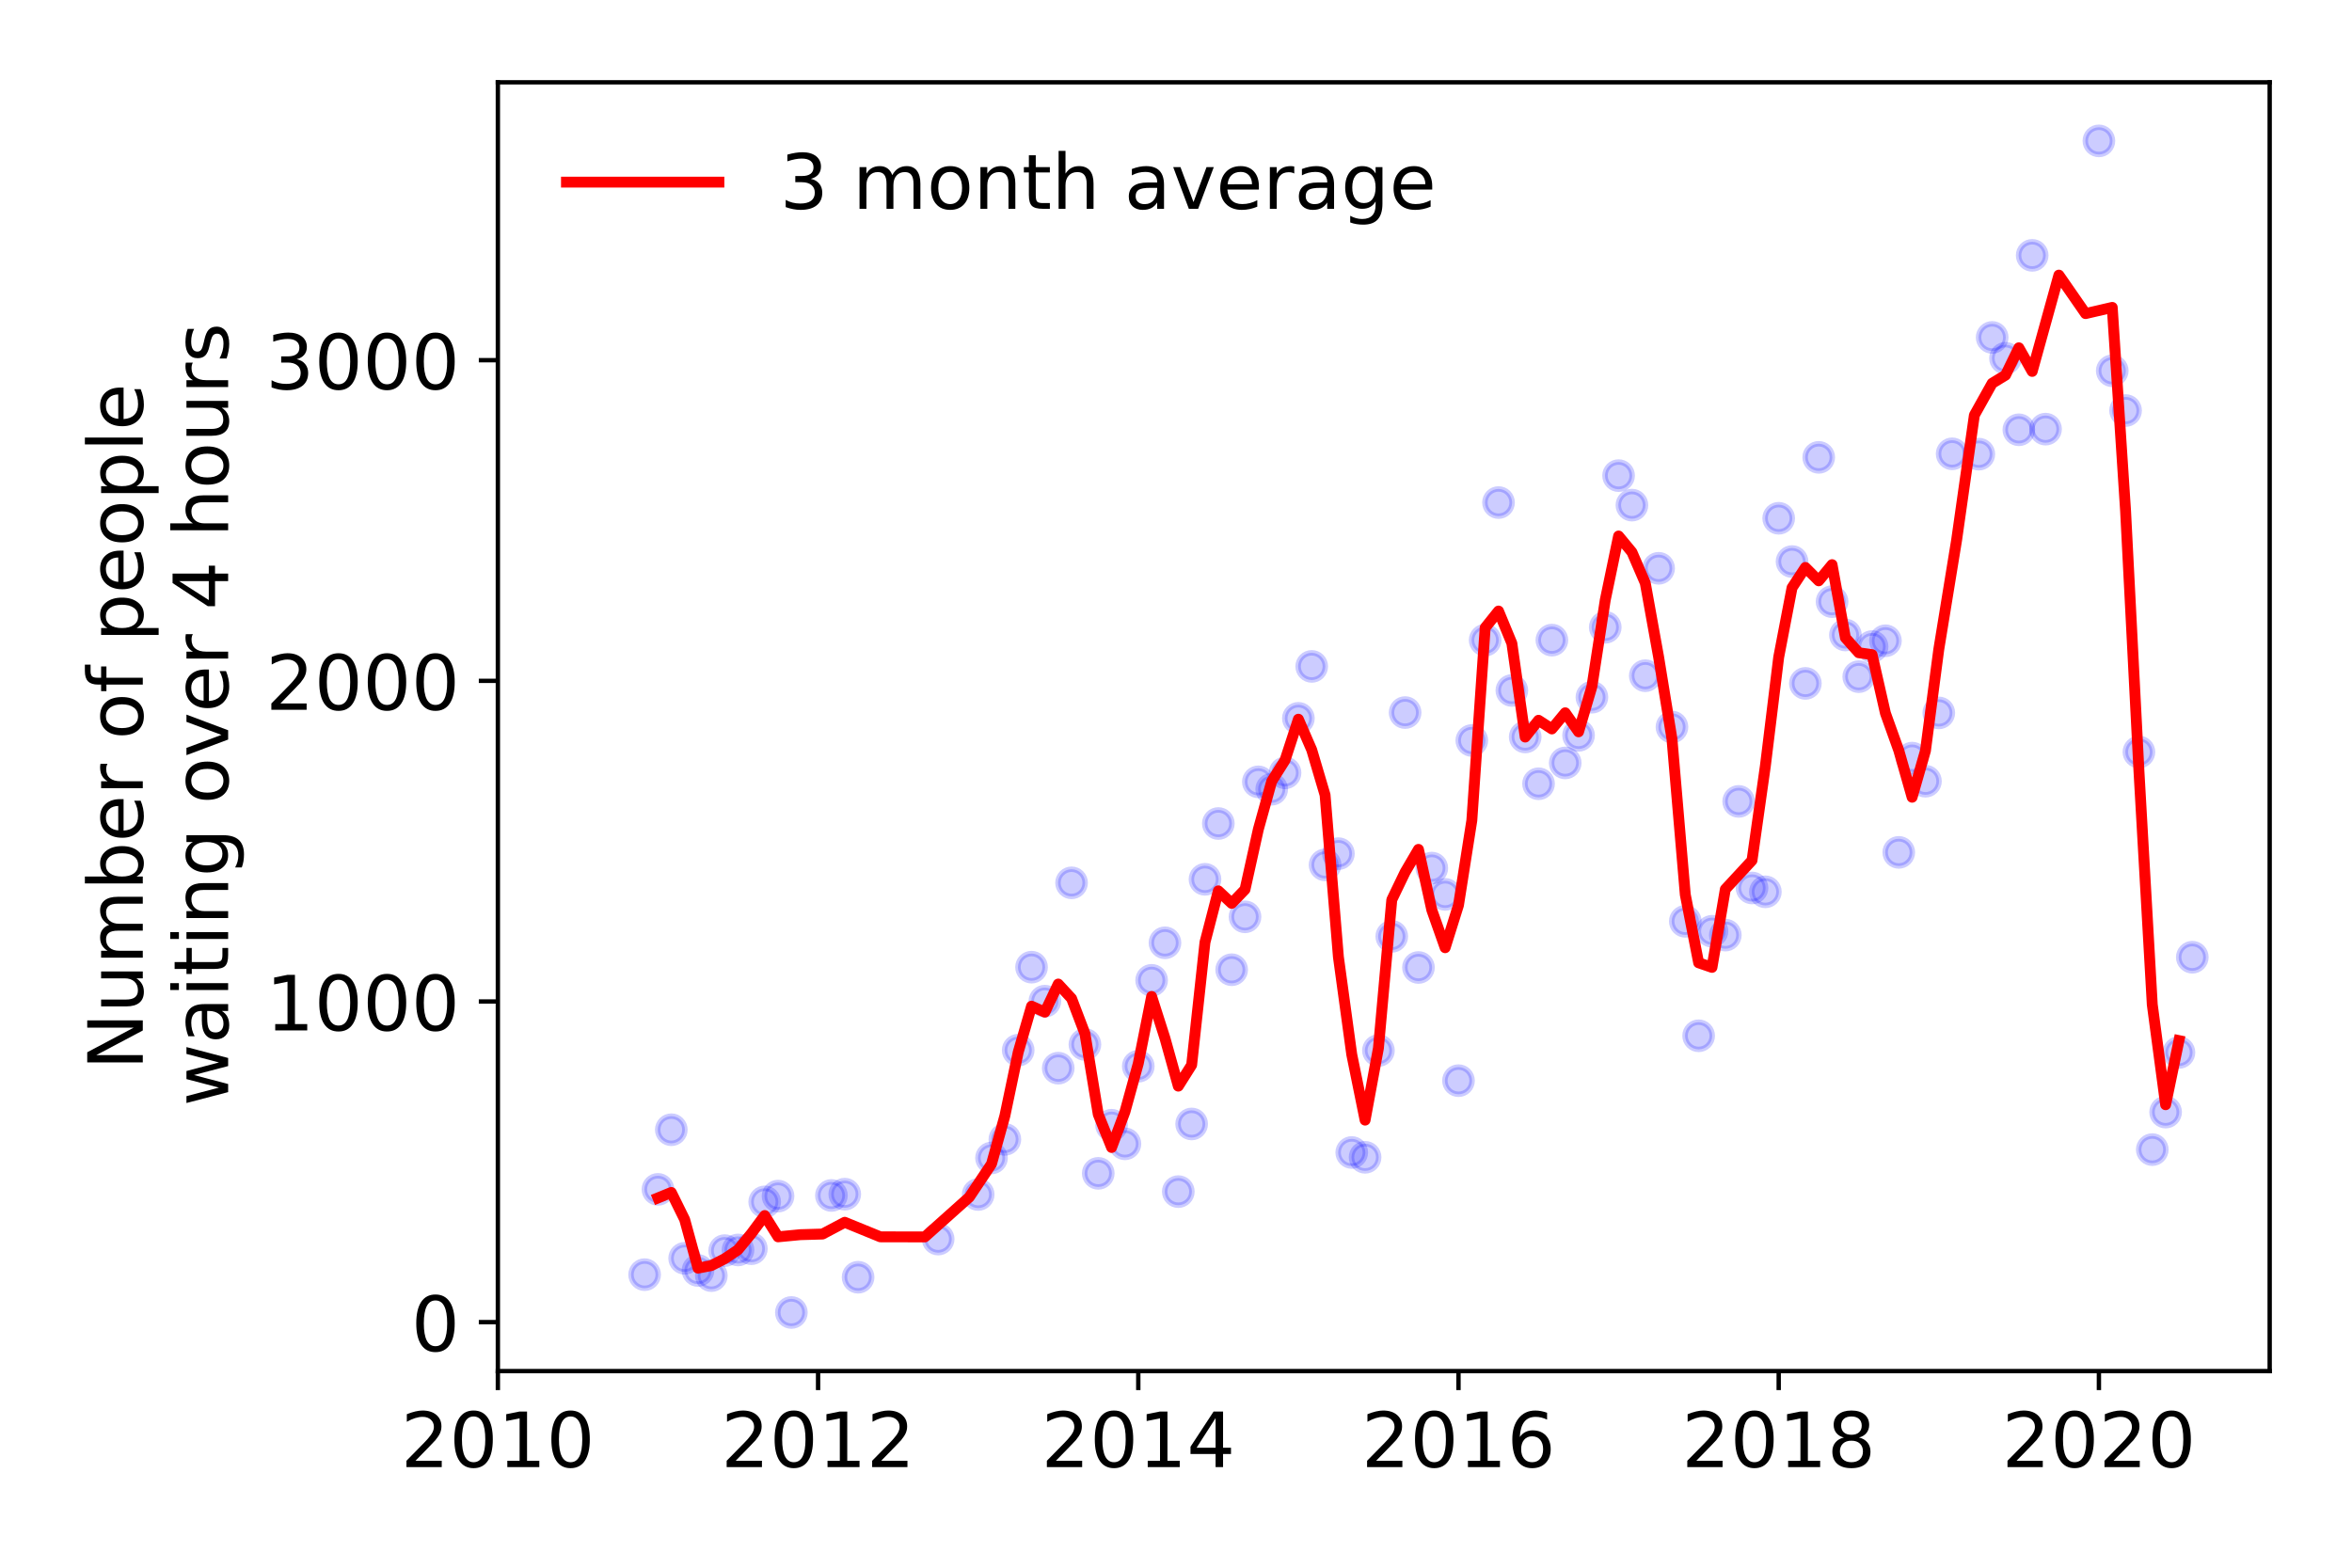 <?xml version="1.0" encoding="utf-8" standalone="no"?>
<!DOCTYPE svg PUBLIC "-//W3C//DTD SVG 1.1//EN"
  "http://www.w3.org/Graphics/SVG/1.1/DTD/svg11.dtd">
<!-- Created with matplotlib (https://matplotlib.org/) -->
<svg height="288pt" version="1.1" viewBox="0 0 432 288" width="432pt" xmlns="http://www.w3.org/2000/svg" xmlns:xlink="http://www.w3.org/1999/xlink">
 <defs>
  <style type="text/css">
*{stroke-linecap:butt;stroke-linejoin:round;}
  </style>
 </defs>
 <g id="figure_1">
  <g id="patch_1">
   <path d="M 0 288 
L 432 288 
L 432 0 
L 0 0 
z
" style="fill:#ffffff;"/>
  </g>
  <g id="axes_1">
   <g id="patch_2">
    <path d="M 91.445 251.88 
L 416.88 251.88 
L 416.88 15.12 
L 91.445 15.12 
z
" style="fill:#ffffff;"/>
   </g>
   <g id="matplotlib.axis_1">
    <g id="xtick_1">
     <g id="line2d_1">
      <defs>
       <path d="M 0 0 
L 0 3.5 
" id="m618a187291" style="stroke:#000000;stroke-width:0.8;"/>
      </defs>
      <g>
       <use style="stroke:#000000;stroke-width:0.8;" x="91.445" xlink:href="#m618a187291" y="251.88"/>
      </g>
     </g>
     <g id="text_1">
      <!-- 2010 -->
      <defs>
       <path d="M 19.188 8.297 
L 53.609 8.297 
L 53.609 0 
L 7.328 0 
L 7.328 8.297 
Q 12.938 14.109 22.625 23.891 
Q 32.328 33.688 34.812 36.531 
Q 39.547 41.844 41.422 45.531 
Q 43.312 49.219 43.312 52.781 
Q 43.312 58.594 39.234 62.25 
Q 35.156 65.922 28.609 65.922 
Q 23.969 65.922 18.812 64.312 
Q 13.672 62.703 7.812 59.422 
L 7.812 69.391 
Q 13.766 71.781 18.938 73 
Q 24.125 74.219 28.422 74.219 
Q 39.75 74.219 46.484 68.547 
Q 53.219 62.891 53.219 53.422 
Q 53.219 48.922 51.531 44.891 
Q 49.859 40.875 45.406 35.406 
Q 44.188 33.984 37.641 27.219 
Q 31.109 20.453 19.188 8.297 
z
" id="DejaVuSans-50"/>
       <path d="M 31.781 66.406 
Q 24.172 66.406 20.328 58.906 
Q 16.5 51.422 16.5 36.375 
Q 16.5 21.391 20.328 13.891 
Q 24.172 6.391 31.781 6.391 
Q 39.453 6.391 43.281 13.891 
Q 47.125 21.391 47.125 36.375 
Q 47.125 51.422 43.281 58.906 
Q 39.453 66.406 31.781 66.406 
z
M 31.781 74.219 
Q 44.047 74.219 50.516 64.516 
Q 56.984 54.828 56.984 36.375 
Q 56.984 17.969 50.516 8.266 
Q 44.047 -1.422 31.781 -1.422 
Q 19.531 -1.422 13.062 8.266 
Q 6.594 17.969 6.594 36.375 
Q 6.594 54.828 13.062 64.516 
Q 19.531 74.219 31.781 74.219 
z
" id="DejaVuSans-48"/>
       <path d="M 12.406 8.297 
L 28.516 8.297 
L 28.516 63.922 
L 10.984 60.406 
L 10.984 69.391 
L 28.422 72.906 
L 38.281 72.906 
L 38.281 8.297 
L 54.391 8.297 
L 54.391 0 
L 12.406 0 
z
" id="DejaVuSans-49"/>
      </defs>
      <g transform="translate(73.63 269.518)scale(0.14 -0.14)">
       <use xlink:href="#DejaVuSans-50"/>
       <use x="63.623" xlink:href="#DejaVuSans-48"/>
       <use x="127.246" xlink:href="#DejaVuSans-49"/>
       <use x="190.869" xlink:href="#DejaVuSans-48"/>
      </g>
     </g>
    </g>
    <g id="xtick_2">
     <g id="line2d_2">
      <g>
       <use style="stroke:#000000;stroke-width:0.8;" x="150.259" xlink:href="#m618a187291" y="251.88"/>
      </g>
     </g>
     <g id="text_2">
      <!-- 2012 -->
      <g transform="translate(132.444 269.518)scale(0.14 -0.14)">
       <use xlink:href="#DejaVuSans-50"/>
       <use x="63.623" xlink:href="#DejaVuSans-48"/>
       <use x="127.246" xlink:href="#DejaVuSans-49"/>
       <use x="190.869" xlink:href="#DejaVuSans-50"/>
      </g>
     </g>
    </g>
    <g id="xtick_3">
     <g id="line2d_3">
      <g>
       <use style="stroke:#000000;stroke-width:0.8;" x="209.072" xlink:href="#m618a187291" y="251.88"/>
      </g>
     </g>
     <g id="text_3">
      <!-- 2014 -->
      <defs>
       <path d="M 37.797 64.312 
L 12.891 25.391 
L 37.797 25.391 
z
M 35.203 72.906 
L 47.609 72.906 
L 47.609 25.391 
L 58.016 25.391 
L 58.016 17.188 
L 47.609 17.188 
L 47.609 0 
L 37.797 0 
L 37.797 17.188 
L 4.891 17.188 
L 4.891 26.703 
z
" id="DejaVuSans-52"/>
      </defs>
      <g transform="translate(191.257 269.518)scale(0.14 -0.14)">
       <use xlink:href="#DejaVuSans-50"/>
       <use x="63.623" xlink:href="#DejaVuSans-48"/>
       <use x="127.246" xlink:href="#DejaVuSans-49"/>
       <use x="190.869" xlink:href="#DejaVuSans-52"/>
      </g>
     </g>
    </g>
    <g id="xtick_4">
     <g id="line2d_4">
      <g>
       <use style="stroke:#000000;stroke-width:0.8;" x="267.886" xlink:href="#m618a187291" y="251.88"/>
      </g>
     </g>
     <g id="text_4">
      <!-- 2016 -->
      <defs>
       <path d="M 33.016 40.375 
Q 26.375 40.375 22.484 35.828 
Q 18.609 31.297 18.609 23.391 
Q 18.609 15.531 22.484 10.953 
Q 26.375 6.391 33.016 6.391 
Q 39.656 6.391 43.531 10.953 
Q 47.406 15.531 47.406 23.391 
Q 47.406 31.297 43.531 35.828 
Q 39.656 40.375 33.016 40.375 
z
M 52.594 71.297 
L 52.594 62.312 
Q 48.875 64.062 45.094 64.984 
Q 41.312 65.922 37.594 65.922 
Q 27.828 65.922 22.672 59.328 
Q 17.531 52.734 16.797 39.406 
Q 19.672 43.656 24.016 45.922 
Q 28.375 48.188 33.594 48.188 
Q 44.578 48.188 50.953 41.516 
Q 57.328 34.859 57.328 23.391 
Q 57.328 12.156 50.688 5.359 
Q 44.047 -1.422 33.016 -1.422 
Q 20.359 -1.422 13.672 8.266 
Q 6.984 17.969 6.984 36.375 
Q 6.984 53.656 15.188 63.938 
Q 23.391 74.219 37.203 74.219 
Q 40.922 74.219 44.703 73.484 
Q 48.484 72.75 52.594 71.297 
z
" id="DejaVuSans-54"/>
      </defs>
      <g transform="translate(250.071 269.518)scale(0.14 -0.14)">
       <use xlink:href="#DejaVuSans-50"/>
       <use x="63.623" xlink:href="#DejaVuSans-48"/>
       <use x="127.246" xlink:href="#DejaVuSans-49"/>
       <use x="190.869" xlink:href="#DejaVuSans-54"/>
      </g>
     </g>
    </g>
    <g id="xtick_5">
     <g id="line2d_5">
      <g>
       <use style="stroke:#000000;stroke-width:0.8;" x="326.699" xlink:href="#m618a187291" y="251.88"/>
      </g>
     </g>
     <g id="text_5">
      <!-- 2018 -->
      <defs>
       <path d="M 31.781 34.625 
Q 24.75 34.625 20.719 30.859 
Q 16.703 27.094 16.703 20.516 
Q 16.703 13.922 20.719 10.156 
Q 24.75 6.391 31.781 6.391 
Q 38.812 6.391 42.859 10.172 
Q 46.922 13.969 46.922 20.516 
Q 46.922 27.094 42.891 30.859 
Q 38.875 34.625 31.781 34.625 
z
M 21.922 38.812 
Q 15.578 40.375 12.031 44.719 
Q 8.5 49.078 8.5 55.328 
Q 8.5 64.062 14.719 69.141 
Q 20.953 74.219 31.781 74.219 
Q 42.672 74.219 48.875 69.141 
Q 55.078 64.062 55.078 55.328 
Q 55.078 49.078 51.531 44.719 
Q 48 40.375 41.703 38.812 
Q 48.828 37.156 52.797 32.312 
Q 56.781 27.484 56.781 20.516 
Q 56.781 9.906 50.312 4.234 
Q 43.844 -1.422 31.781 -1.422 
Q 19.734 -1.422 13.25 4.234 
Q 6.781 9.906 6.781 20.516 
Q 6.781 27.484 10.781 32.312 
Q 14.797 37.156 21.922 38.812 
z
M 18.312 54.391 
Q 18.312 48.734 21.844 45.562 
Q 25.391 42.391 31.781 42.391 
Q 38.141 42.391 41.719 45.562 
Q 45.312 48.734 45.312 54.391 
Q 45.312 60.062 41.719 63.234 
Q 38.141 66.406 31.781 66.406 
Q 25.391 66.406 21.844 63.234 
Q 18.312 60.062 18.312 54.391 
z
" id="DejaVuSans-56"/>
      </defs>
      <g transform="translate(308.884 269.518)scale(0.14 -0.14)">
       <use xlink:href="#DejaVuSans-50"/>
       <use x="63.623" xlink:href="#DejaVuSans-48"/>
       <use x="127.246" xlink:href="#DejaVuSans-49"/>
       <use x="190.869" xlink:href="#DejaVuSans-56"/>
      </g>
     </g>
    </g>
    <g id="xtick_6">
     <g id="line2d_6">
      <g>
       <use style="stroke:#000000;stroke-width:0.8;" x="385.513" xlink:href="#m618a187291" y="251.88"/>
      </g>
     </g>
     <g id="text_6">
      <!-- 2020 -->
      <g transform="translate(367.698 269.518)scale(0.14 -0.14)">
       <use xlink:href="#DejaVuSans-50"/>
       <use x="63.623" xlink:href="#DejaVuSans-48"/>
       <use x="127.246" xlink:href="#DejaVuSans-50"/>
       <use x="190.869" xlink:href="#DejaVuSans-48"/>
      </g>
     </g>
    </g>
   </g>
   <g id="matplotlib.axis_2">
    <g id="ytick_1">
     <g id="line2d_7">
      <defs>
       <path d="M 0 0 
L -3.5 0 
" id="mc35886bff6" style="stroke:#000000;stroke-width:0.8;"/>
      </defs>
      <g>
       <use style="stroke:#000000;stroke-width:0.8;" x="91.445" xlink:href="#mc35886bff6" y="242.885"/>
      </g>
     </g>
     <g id="text_7">
      <!-- 0 -->
      <g transform="translate(75.537 248.204)scale(0.14 -0.14)">
       <use xlink:href="#DejaVuSans-48"/>
      </g>
     </g>
    </g>
    <g id="ytick_2">
     <g id="line2d_8">
      <g>
       <use style="stroke:#000000;stroke-width:0.8;" x="91.445" xlink:href="#mc35886bff6" y="183.981"/>
      </g>
     </g>
     <g id="text_8">
      <!-- 1000 -->
      <g transform="translate(48.815 189.3)scale(0.14 -0.14)">
       <use xlink:href="#DejaVuSans-49"/>
       <use x="63.623" xlink:href="#DejaVuSans-48"/>
       <use x="127.246" xlink:href="#DejaVuSans-48"/>
       <use x="190.869" xlink:href="#DejaVuSans-48"/>
      </g>
     </g>
    </g>
    <g id="ytick_3">
     <g id="line2d_9">
      <g>
       <use style="stroke:#000000;stroke-width:0.8;" x="91.445" xlink:href="#mc35886bff6" y="125.077"/>
      </g>
     </g>
     <g id="text_9">
      <!-- 2000 -->
      <g transform="translate(48.815 130.396)scale(0.14 -0.14)">
       <use xlink:href="#DejaVuSans-50"/>
       <use x="63.623" xlink:href="#DejaVuSans-48"/>
       <use x="127.246" xlink:href="#DejaVuSans-48"/>
       <use x="190.869" xlink:href="#DejaVuSans-48"/>
      </g>
     </g>
    </g>
    <g id="ytick_4">
     <g id="line2d_10">
      <g>
       <use style="stroke:#000000;stroke-width:0.8;" x="91.445" xlink:href="#mc35886bff6" y="66.172"/>
      </g>
     </g>
     <g id="text_10">
      <!-- 3000 -->
      <defs>
       <path d="M 40.578 39.312 
Q 47.656 37.797 51.625 33 
Q 55.609 28.219 55.609 21.188 
Q 55.609 10.406 48.188 4.484 
Q 40.766 -1.422 27.094 -1.422 
Q 22.516 -1.422 17.656 -0.516 
Q 12.797 0.391 7.625 2.203 
L 7.625 11.719 
Q 11.719 9.328 16.594 8.109 
Q 21.484 6.891 26.812 6.891 
Q 36.078 6.891 40.938 10.547 
Q 45.797 14.203 45.797 21.188 
Q 45.797 27.641 41.281 31.266 
Q 36.766 34.906 28.719 34.906 
L 20.219 34.906 
L 20.219 43.016 
L 29.109 43.016 
Q 36.375 43.016 40.234 45.922 
Q 44.094 48.828 44.094 54.297 
Q 44.094 59.906 40.109 62.906 
Q 36.141 65.922 28.719 65.922 
Q 24.656 65.922 20.016 65.031 
Q 15.375 64.156 9.812 62.312 
L 9.812 71.094 
Q 15.438 72.656 20.344 73.438 
Q 25.25 74.219 29.594 74.219 
Q 40.828 74.219 47.359 69.109 
Q 53.906 64.016 53.906 55.328 
Q 53.906 49.266 50.438 45.094 
Q 46.969 40.922 40.578 39.312 
z
" id="DejaVuSans-51"/>
      </defs>
      <g transform="translate(48.815 71.491)scale(0.14 -0.14)">
       <use xlink:href="#DejaVuSans-51"/>
       <use x="63.623" xlink:href="#DejaVuSans-48"/>
       <use x="127.246" xlink:href="#DejaVuSans-48"/>
       <use x="190.869" xlink:href="#DejaVuSans-48"/>
      </g>
     </g>
    </g>
    <g id="text_11">
     <!-- Number of people -->
     <defs>
      <path d="M 9.812 72.906 
L 23.094 72.906 
L 55.422 11.922 
L 55.422 72.906 
L 64.984 72.906 
L 64.984 0 
L 51.703 0 
L 19.391 60.984 
L 19.391 0 
L 9.812 0 
z
" id="DejaVuSans-78"/>
      <path d="M 8.5 21.578 
L 8.5 54.688 
L 17.484 54.688 
L 17.484 21.922 
Q 17.484 14.156 20.5 10.266 
Q 23.531 6.391 29.594 6.391 
Q 36.859 6.391 41.078 11.031 
Q 45.312 15.672 45.312 23.688 
L 45.312 54.688 
L 54.297 54.688 
L 54.297 0 
L 45.312 0 
L 45.312 8.406 
Q 42.047 3.422 37.719 1 
Q 33.406 -1.422 27.688 -1.422 
Q 18.266 -1.422 13.375 4.438 
Q 8.5 10.297 8.5 21.578 
z
M 31.109 56 
z
" id="DejaVuSans-117"/>
      <path d="M 52 44.188 
Q 55.375 50.25 60.062 53.125 
Q 64.75 56 71.094 56 
Q 79.641 56 84.281 50.016 
Q 88.922 44.047 88.922 33.016 
L 88.922 0 
L 79.891 0 
L 79.891 32.719 
Q 79.891 40.578 77.094 44.375 
Q 74.312 48.188 68.609 48.188 
Q 61.625 48.188 57.562 43.547 
Q 53.516 38.922 53.516 30.906 
L 53.516 0 
L 44.484 0 
L 44.484 32.719 
Q 44.484 40.625 41.703 44.406 
Q 38.922 48.188 33.109 48.188 
Q 26.219 48.188 22.156 43.531 
Q 18.109 38.875 18.109 30.906 
L 18.109 0 
L 9.078 0 
L 9.078 54.688 
L 18.109 54.688 
L 18.109 46.188 
Q 21.188 51.219 25.484 53.609 
Q 29.781 56 35.688 56 
Q 41.656 56 45.828 52.969 
Q 50 49.953 52 44.188 
z
" id="DejaVuSans-109"/>
      <path d="M 48.688 27.297 
Q 48.688 37.203 44.609 42.844 
Q 40.531 48.484 33.406 48.484 
Q 26.266 48.484 22.188 42.844 
Q 18.109 37.203 18.109 27.297 
Q 18.109 17.391 22.188 11.75 
Q 26.266 6.109 33.406 6.109 
Q 40.531 6.109 44.609 11.75 
Q 48.688 17.391 48.688 27.297 
z
M 18.109 46.391 
Q 20.953 51.266 25.266 53.625 
Q 29.594 56 35.594 56 
Q 45.562 56 51.781 48.094 
Q 58.016 40.188 58.016 27.297 
Q 58.016 14.406 51.781 6.484 
Q 45.562 -1.422 35.594 -1.422 
Q 29.594 -1.422 25.266 0.953 
Q 20.953 3.328 18.109 8.203 
L 18.109 0 
L 9.078 0 
L 9.078 75.984 
L 18.109 75.984 
z
" id="DejaVuSans-98"/>
      <path d="M 56.203 29.594 
L 56.203 25.203 
L 14.891 25.203 
Q 15.484 15.922 20.484 11.062 
Q 25.484 6.203 34.422 6.203 
Q 39.594 6.203 44.453 7.469 
Q 49.312 8.734 54.109 11.281 
L 54.109 2.781 
Q 49.266 0.734 44.188 -0.344 
Q 39.109 -1.422 33.891 -1.422 
Q 20.797 -1.422 13.156 6.188 
Q 5.516 13.812 5.516 26.812 
Q 5.516 40.234 12.766 48.109 
Q 20.016 56 32.328 56 
Q 43.359 56 49.781 48.891 
Q 56.203 41.797 56.203 29.594 
z
M 47.219 32.234 
Q 47.125 39.594 43.094 43.984 
Q 39.062 48.391 32.422 48.391 
Q 24.906 48.391 20.391 44.141 
Q 15.875 39.891 15.188 32.172 
z
" id="DejaVuSans-101"/>
      <path d="M 41.109 46.297 
Q 39.594 47.172 37.812 47.578 
Q 36.031 48 33.891 48 
Q 26.266 48 22.188 43.047 
Q 18.109 38.094 18.109 28.812 
L 18.109 0 
L 9.078 0 
L 9.078 54.688 
L 18.109 54.688 
L 18.109 46.188 
Q 20.953 51.172 25.484 53.578 
Q 30.031 56 36.531 56 
Q 37.453 56 38.578 55.875 
Q 39.703 55.766 41.062 55.516 
z
" id="DejaVuSans-114"/>
      <path id="DejaVuSans-32"/>
      <path d="M 30.609 48.391 
Q 23.391 48.391 19.188 42.75 
Q 14.984 37.109 14.984 27.297 
Q 14.984 17.484 19.156 11.844 
Q 23.344 6.203 30.609 6.203 
Q 37.797 6.203 41.984 11.859 
Q 46.188 17.531 46.188 27.297 
Q 46.188 37.016 41.984 42.703 
Q 37.797 48.391 30.609 48.391 
z
M 30.609 56 
Q 42.328 56 49.016 48.375 
Q 55.719 40.766 55.719 27.297 
Q 55.719 13.875 49.016 6.219 
Q 42.328 -1.422 30.609 -1.422 
Q 18.844 -1.422 12.172 6.219 
Q 5.516 13.875 5.516 27.297 
Q 5.516 40.766 12.172 48.375 
Q 18.844 56 30.609 56 
z
" id="DejaVuSans-111"/>
      <path d="M 37.109 75.984 
L 37.109 68.5 
L 28.516 68.5 
Q 23.688 68.5 21.797 66.547 
Q 19.922 64.594 19.922 59.516 
L 19.922 54.688 
L 34.719 54.688 
L 34.719 47.703 
L 19.922 47.703 
L 19.922 0 
L 10.891 0 
L 10.891 47.703 
L 2.297 47.703 
L 2.297 54.688 
L 10.891 54.688 
L 10.891 58.5 
Q 10.891 67.625 15.141 71.797 
Q 19.391 75.984 28.609 75.984 
z
" id="DejaVuSans-102"/>
      <path d="M 18.109 8.203 
L 18.109 -20.797 
L 9.078 -20.797 
L 9.078 54.688 
L 18.109 54.688 
L 18.109 46.391 
Q 20.953 51.266 25.266 53.625 
Q 29.594 56 35.594 56 
Q 45.562 56 51.781 48.094 
Q 58.016 40.188 58.016 27.297 
Q 58.016 14.406 51.781 6.484 
Q 45.562 -1.422 35.594 -1.422 
Q 29.594 -1.422 25.266 0.953 
Q 20.953 3.328 18.109 8.203 
z
M 48.688 27.297 
Q 48.688 37.203 44.609 42.844 
Q 40.531 48.484 33.406 48.484 
Q 26.266 48.484 22.188 42.844 
Q 18.109 37.203 18.109 27.297 
Q 18.109 17.391 22.188 11.75 
Q 26.266 6.109 33.406 6.109 
Q 40.531 6.109 44.609 11.75 
Q 48.688 17.391 48.688 27.297 
z
" id="DejaVuSans-112"/>
      <path d="M 9.422 75.984 
L 18.406 75.984 
L 18.406 0 
L 9.422 0 
z
" id="DejaVuSans-108"/>
     </defs>
     <g transform="translate(26.227 196.547)rotate(-90)scale(0.14 -0.14)">
      <use xlink:href="#DejaVuSans-78"/>
      <use x="74.805" xlink:href="#DejaVuSans-117"/>
      <use x="138.184" xlink:href="#DejaVuSans-109"/>
      <use x="235.596" xlink:href="#DejaVuSans-98"/>
      <use x="299.072" xlink:href="#DejaVuSans-101"/>
      <use x="360.596" xlink:href="#DejaVuSans-114"/>
      <use x="401.709" xlink:href="#DejaVuSans-32"/>
      <use x="433.496" xlink:href="#DejaVuSans-111"/>
      <use x="494.678" xlink:href="#DejaVuSans-102"/>
      <use x="529.883" xlink:href="#DejaVuSans-32"/>
      <use x="561.67" xlink:href="#DejaVuSans-112"/>
      <use x="625.146" xlink:href="#DejaVuSans-101"/>
      <use x="686.67" xlink:href="#DejaVuSans-111"/>
      <use x="747.852" xlink:href="#DejaVuSans-112"/>
      <use x="811.328" xlink:href="#DejaVuSans-108"/>
      <use x="839.111" xlink:href="#DejaVuSans-101"/>
     </g>
     <!--  waiting over 4 hours -->
     <defs>
      <path d="M 4.203 54.688 
L 13.188 54.688 
L 24.422 12.016 
L 35.594 54.688 
L 46.188 54.688 
L 57.422 12.016 
L 68.609 54.688 
L 77.594 54.688 
L 63.281 0 
L 52.688 0 
L 40.922 44.828 
L 29.109 0 
L 18.5 0 
z
" id="DejaVuSans-119"/>
      <path d="M 34.281 27.484 
Q 23.391 27.484 19.188 25 
Q 14.984 22.516 14.984 16.5 
Q 14.984 11.719 18.141 8.906 
Q 21.297 6.109 26.703 6.109 
Q 34.188 6.109 38.703 11.406 
Q 43.219 16.703 43.219 25.484 
L 43.219 27.484 
z
M 52.203 31.203 
L 52.203 0 
L 43.219 0 
L 43.219 8.297 
Q 40.141 3.328 35.547 0.953 
Q 30.953 -1.422 24.312 -1.422 
Q 15.922 -1.422 10.953 3.297 
Q 6 8.016 6 15.922 
Q 6 25.141 12.172 29.828 
Q 18.359 34.516 30.609 34.516 
L 43.219 34.516 
L 43.219 35.406 
Q 43.219 41.609 39.141 45 
Q 35.062 48.391 27.688 48.391 
Q 23 48.391 18.547 47.266 
Q 14.109 46.141 10.016 43.891 
L 10.016 52.203 
Q 14.938 54.109 19.578 55.047 
Q 24.219 56 28.609 56 
Q 40.484 56 46.344 49.844 
Q 52.203 43.703 52.203 31.203 
z
" id="DejaVuSans-97"/>
      <path d="M 9.422 54.688 
L 18.406 54.688 
L 18.406 0 
L 9.422 0 
z
M 9.422 75.984 
L 18.406 75.984 
L 18.406 64.594 
L 9.422 64.594 
z
" id="DejaVuSans-105"/>
      <path d="M 18.312 70.219 
L 18.312 54.688 
L 36.812 54.688 
L 36.812 47.703 
L 18.312 47.703 
L 18.312 18.016 
Q 18.312 11.328 20.141 9.422 
Q 21.969 7.516 27.594 7.516 
L 36.812 7.516 
L 36.812 0 
L 27.594 0 
Q 17.188 0 13.234 3.875 
Q 9.281 7.766 9.281 18.016 
L 9.281 47.703 
L 2.688 47.703 
L 2.688 54.688 
L 9.281 54.688 
L 9.281 70.219 
z
" id="DejaVuSans-116"/>
      <path d="M 54.891 33.016 
L 54.891 0 
L 45.906 0 
L 45.906 32.719 
Q 45.906 40.484 42.875 44.328 
Q 39.844 48.188 33.797 48.188 
Q 26.516 48.188 22.312 43.547 
Q 18.109 38.922 18.109 30.906 
L 18.109 0 
L 9.078 0 
L 9.078 54.688 
L 18.109 54.688 
L 18.109 46.188 
Q 21.344 51.125 25.703 53.562 
Q 30.078 56 35.797 56 
Q 45.219 56 50.047 50.172 
Q 54.891 44.344 54.891 33.016 
z
" id="DejaVuSans-110"/>
      <path d="M 45.406 27.984 
Q 45.406 37.75 41.375 43.109 
Q 37.359 48.484 30.078 48.484 
Q 22.859 48.484 18.828 43.109 
Q 14.797 37.75 14.797 27.984 
Q 14.797 18.266 18.828 12.891 
Q 22.859 7.516 30.078 7.516 
Q 37.359 7.516 41.375 12.891 
Q 45.406 18.266 45.406 27.984 
z
M 54.391 6.781 
Q 54.391 -7.172 48.188 -13.984 
Q 42 -20.797 29.203 -20.797 
Q 24.469 -20.797 20.266 -20.094 
Q 16.062 -19.391 12.109 -17.922 
L 12.109 -9.188 
Q 16.062 -11.328 19.922 -12.344 
Q 23.781 -13.375 27.781 -13.375 
Q 36.625 -13.375 41.016 -8.766 
Q 45.406 -4.156 45.406 5.172 
L 45.406 9.625 
Q 42.625 4.781 38.281 2.391 
Q 33.938 0 27.875 0 
Q 17.828 0 11.672 7.656 
Q 5.516 15.328 5.516 27.984 
Q 5.516 40.672 11.672 48.328 
Q 17.828 56 27.875 56 
Q 33.938 56 38.281 53.609 
Q 42.625 51.219 45.406 46.391 
L 45.406 54.688 
L 54.391 54.688 
z
" id="DejaVuSans-103"/>
      <path d="M 2.984 54.688 
L 12.5 54.688 
L 29.594 8.797 
L 46.688 54.688 
L 56.203 54.688 
L 35.688 0 
L 23.484 0 
z
" id="DejaVuSans-118"/>
      <path d="M 54.891 33.016 
L 54.891 0 
L 45.906 0 
L 45.906 32.719 
Q 45.906 40.484 42.875 44.328 
Q 39.844 48.188 33.797 48.188 
Q 26.516 48.188 22.312 43.547 
Q 18.109 38.922 18.109 30.906 
L 18.109 0 
L 9.078 0 
L 9.078 75.984 
L 18.109 75.984 
L 18.109 46.188 
Q 21.344 51.125 25.703 53.562 
Q 30.078 56 35.797 56 
Q 45.219 56 50.047 50.172 
Q 54.891 44.344 54.891 33.016 
z
" id="DejaVuSans-104"/>
      <path d="M 44.281 53.078 
L 44.281 44.578 
Q 40.484 46.531 36.375 47.5 
Q 32.281 48.484 27.875 48.484 
Q 21.188 48.484 17.844 46.438 
Q 14.5 44.391 14.5 40.281 
Q 14.5 37.156 16.891 35.375 
Q 19.281 33.594 26.516 31.984 
L 29.594 31.297 
Q 39.156 29.25 43.188 25.516 
Q 47.219 21.781 47.219 15.094 
Q 47.219 7.469 41.188 3.016 
Q 35.156 -1.422 24.609 -1.422 
Q 20.219 -1.422 15.453 -0.562 
Q 10.688 0.297 5.422 2 
L 5.422 11.281 
Q 10.406 8.688 15.234 7.391 
Q 20.062 6.109 24.812 6.109 
Q 31.156 6.109 34.562 8.281 
Q 37.984 10.453 37.984 14.406 
Q 37.984 18.062 35.516 20.016 
Q 33.062 21.969 24.703 23.781 
L 21.578 24.516 
Q 13.234 26.266 9.516 29.906 
Q 5.812 33.547 5.812 39.891 
Q 5.812 47.609 11.281 51.797 
Q 16.75 56 26.812 56 
Q 31.781 56 36.172 55.266 
Q 40.578 54.547 44.281 53.078 
z
" id="DejaVuSans-115"/>
     </defs>
     <g transform="translate(41.903 207.672)rotate(-90)scale(0.14 -0.14)">
      <use xlink:href="#DejaVuSans-32"/>
      <use x="31.787" xlink:href="#DejaVuSans-119"/>
      <use x="113.574" xlink:href="#DejaVuSans-97"/>
      <use x="174.854" xlink:href="#DejaVuSans-105"/>
      <use x="202.637" xlink:href="#DejaVuSans-116"/>
      <use x="241.846" xlink:href="#DejaVuSans-105"/>
      <use x="269.629" xlink:href="#DejaVuSans-110"/>
      <use x="333.008" xlink:href="#DejaVuSans-103"/>
      <use x="396.484" xlink:href="#DejaVuSans-32"/>
      <use x="428.271" xlink:href="#DejaVuSans-111"/>
      <use x="489.453" xlink:href="#DejaVuSans-118"/>
      <use x="548.633" xlink:href="#DejaVuSans-101"/>
      <use x="610.156" xlink:href="#DejaVuSans-114"/>
      <use x="651.27" xlink:href="#DejaVuSans-32"/>
      <use x="683.057" xlink:href="#DejaVuSans-52"/>
      <use x="746.68" xlink:href="#DejaVuSans-32"/>
      <use x="778.467" xlink:href="#DejaVuSans-104"/>
      <use x="841.846" xlink:href="#DejaVuSans-111"/>
      <use x="903.027" xlink:href="#DejaVuSans-117"/>
      <use x="966.406" xlink:href="#DejaVuSans-114"/>
      <use x="1007.52" xlink:href="#DejaVuSans-115"/>
     </g>
    </g>
   </g>
   <g id="line2d_11">
    <defs>
     <path d="M 0 2.5 
C 0.663 2.5 1.299 2.237 1.768 1.768 
C 2.237 1.299 2.5 0.663 2.5 0 
C 2.5 -0.663 2.237 -1.299 1.768 -1.768 
C 1.299 -2.237 0.663 -2.5 0 -2.5 
C -0.663 -2.5 -1.299 -2.237 -1.768 -1.768 
C -2.237 -1.299 -2.5 -0.663 -2.5 0 
C -2.5 0.663 -2.237 1.299 -1.768 1.768 
C -1.299 2.237 -0.663 2.5 0 2.5 
z
" id="meff535ac04" style="stroke:#0000ff;stroke-opacity:0.2;"/>
    </defs>
    <g clip-path="url(#p3f42e32d34)">
     <use style="fill:#0000ff;fill-opacity:0.2;stroke:#0000ff;stroke-opacity:0.2;" x="402.667" xlink:href="#meff535ac04" y="175.852"/>
     <use style="fill:#0000ff;fill-opacity:0.2;stroke:#0000ff;stroke-opacity:0.2;" x="400.216" xlink:href="#meff535ac04" y="193.347"/>
     <use style="fill:#0000ff;fill-opacity:0.2;stroke:#0000ff;stroke-opacity:0.2;" x="397.766" xlink:href="#meff535ac04" y="204.303"/>
     <use style="fill:#0000ff;fill-opacity:0.2;stroke:#0000ff;stroke-opacity:0.2;" x="395.315" xlink:href="#meff535ac04" y="211.195"/>
     <use style="fill:#0000ff;fill-opacity:0.2;stroke:#0000ff;stroke-opacity:0.2;" x="392.864" xlink:href="#meff535ac04" y="138.153"/>
     <use style="fill:#0000ff;fill-opacity:0.2;stroke:#0000ff;stroke-opacity:0.2;" x="390.414" xlink:href="#meff535ac04" y="75.42"/>
     <use style="fill:#0000ff;fill-opacity:0.2;stroke:#0000ff;stroke-opacity:0.2;" x="387.963" xlink:href="#meff535ac04" y="68.116"/>
     <use style="fill:#0000ff;fill-opacity:0.2;stroke:#0000ff;stroke-opacity:0.2;" x="385.513" xlink:href="#meff535ac04" y="25.882"/>
     <use style="fill:#0000ff;fill-opacity:0.2;stroke:#0000ff;stroke-opacity:0.2;" x="375.711" xlink:href="#meff535ac04" y="78.837"/>
     <use style="fill:#0000ff;fill-opacity:0.2;stroke:#0000ff;stroke-opacity:0.2;" x="373.26" xlink:href="#meff535ac04" y="46.911"/>
     <use style="fill:#0000ff;fill-opacity:0.2;stroke:#0000ff;stroke-opacity:0.2;" x="370.809" xlink:href="#meff535ac04" y="78.955"/>
     <use style="fill:#0000ff;fill-opacity:0.2;stroke:#0000ff;stroke-opacity:0.2;" x="368.359" xlink:href="#meff535ac04" y="65.819"/>
     <use style="fill:#0000ff;fill-opacity:0.2;stroke:#0000ff;stroke-opacity:0.2;" x="365.908" xlink:href="#meff535ac04" y="61.99"/>
     <use style="fill:#0000ff;fill-opacity:0.2;stroke:#0000ff;stroke-opacity:0.2;" x="363.458" xlink:href="#meff535ac04" y="83.431"/>
     <use style="fill:#0000ff;fill-opacity:0.2;stroke:#0000ff;stroke-opacity:0.2;" x="358.557" xlink:href="#meff535ac04" y="83.372"/>
     <use style="fill:#0000ff;fill-opacity:0.2;stroke:#0000ff;stroke-opacity:0.2;" x="356.106" xlink:href="#meff535ac04" y="130.967"/>
     <use style="fill:#0000ff;fill-opacity:0.2;stroke:#0000ff;stroke-opacity:0.2;" x="353.655" xlink:href="#meff535ac04" y="143.514"/>
     <use style="fill:#0000ff;fill-opacity:0.2;stroke:#0000ff;stroke-opacity:0.2;" x="351.205" xlink:href="#meff535ac04" y="139.273"/>
     <use style="fill:#0000ff;fill-opacity:0.2;stroke:#0000ff;stroke-opacity:0.2;" x="348.754" xlink:href="#meff535ac04" y="156.59"/>
     <use style="fill:#0000ff;fill-opacity:0.2;stroke:#0000ff;stroke-opacity:0.2;" x="346.304" xlink:href="#meff535ac04" y="117.714"/>
     <use style="fill:#0000ff;fill-opacity:0.2;stroke:#0000ff;stroke-opacity:0.2;" x="343.853" xlink:href="#meff535ac04" y="118.774"/>
     <use style="fill:#0000ff;fill-opacity:0.2;stroke:#0000ff;stroke-opacity:0.2;" x="341.403" xlink:href="#meff535ac04" y="124.311"/>
     <use style="fill:#0000ff;fill-opacity:0.2;stroke:#0000ff;stroke-opacity:0.2;" x="338.952" xlink:href="#meff535ac04" y="116.653"/>
     <use style="fill:#0000ff;fill-opacity:0.2;stroke:#0000ff;stroke-opacity:0.2;" x="336.501" xlink:href="#meff535ac04" y="110.527"/>
     <use style="fill:#0000ff;fill-opacity:0.2;stroke:#0000ff;stroke-opacity:0.2;" x="334.051" xlink:href="#meff535ac04" y="84.02"/>
     <use style="fill:#0000ff;fill-opacity:0.2;stroke:#0000ff;stroke-opacity:0.2;" x="331.6" xlink:href="#meff535ac04" y="125.548"/>
     <use style="fill:#0000ff;fill-opacity:0.2;stroke:#0000ff;stroke-opacity:0.2;" x="329.15" xlink:href="#meff535ac04" y="103.164"/>
     <use style="fill:#0000ff;fill-opacity:0.2;stroke:#0000ff;stroke-opacity:0.2;" x="326.699" xlink:href="#meff535ac04" y="95.212"/>
     <use style="fill:#0000ff;fill-opacity:0.2;stroke:#0000ff;stroke-opacity:0.2;" x="324.249" xlink:href="#meff535ac04" y="163.836"/>
     <use style="fill:#0000ff;fill-opacity:0.2;stroke:#0000ff;stroke-opacity:0.2;" x="321.798" xlink:href="#meff535ac04" y="163.129"/>
     <use style="fill:#0000ff;fill-opacity:0.2;stroke:#0000ff;stroke-opacity:0.2;" x="319.348" xlink:href="#meff535ac04" y="147.225"/>
     <use style="fill:#0000ff;fill-opacity:0.2;stroke:#0000ff;stroke-opacity:0.2;" x="316.897" xlink:href="#meff535ac04" y="171.788"/>
     <use style="fill:#0000ff;fill-opacity:0.2;stroke:#0000ff;stroke-opacity:0.2;" x="314.446" xlink:href="#meff535ac04" y="171.081"/>
     <use style="fill:#0000ff;fill-opacity:0.2;stroke:#0000ff;stroke-opacity:0.2;" x="311.996" xlink:href="#meff535ac04" y="190.284"/>
     <use style="fill:#0000ff;fill-opacity:0.2;stroke:#0000ff;stroke-opacity:0.2;" x="309.545" xlink:href="#meff535ac04" y="169.255"/>
     <use style="fill:#0000ff;fill-opacity:0.2;stroke:#0000ff;stroke-opacity:0.2;" x="307.095" xlink:href="#meff535ac04" y="133.559"/>
     <use style="fill:#0000ff;fill-opacity:0.2;stroke:#0000ff;stroke-opacity:0.2;" x="304.644" xlink:href="#meff535ac04" y="104.401"/>
     <use style="fill:#0000ff;fill-opacity:0.2;stroke:#0000ff;stroke-opacity:0.2;" x="302.194" xlink:href="#meff535ac04" y="124.134"/>
     <use style="fill:#0000ff;fill-opacity:0.2;stroke:#0000ff;stroke-opacity:0.2;" x="299.743" xlink:href="#meff535ac04" y="92.797"/>
     <use style="fill:#0000ff;fill-opacity:0.2;stroke:#0000ff;stroke-opacity:0.2;" x="297.292" xlink:href="#meff535ac04" y="87.378"/>
     <use style="fill:#0000ff;fill-opacity:0.2;stroke:#0000ff;stroke-opacity:0.2;" x="294.842" xlink:href="#meff535ac04" y="115.24"/>
     <use style="fill:#0000ff;fill-opacity:0.2;stroke:#0000ff;stroke-opacity:0.2;" x="292.391" xlink:href="#meff535ac04" y="128.081"/>
     <use style="fill:#0000ff;fill-opacity:0.2;stroke:#0000ff;stroke-opacity:0.2;" x="289.941" xlink:href="#meff535ac04" y="135.09"/>
     <use style="fill:#0000ff;fill-opacity:0.2;stroke:#0000ff;stroke-opacity:0.2;" x="287.49" xlink:href="#meff535ac04" y="140.156"/>
     <use style="fill:#0000ff;fill-opacity:0.2;stroke:#0000ff;stroke-opacity:0.2;" x="285.04" xlink:href="#meff535ac04" y="117.596"/>
     <use style="fill:#0000ff;fill-opacity:0.2;stroke:#0000ff;stroke-opacity:0.2;" x="282.589" xlink:href="#meff535ac04" y="143.985"/>
     <use style="fill:#0000ff;fill-opacity:0.2;stroke:#0000ff;stroke-opacity:0.2;" x="280.138" xlink:href="#meff535ac04" y="135.385"/>
     <use style="fill:#0000ff;fill-opacity:0.2;stroke:#0000ff;stroke-opacity:0.2;" x="277.688" xlink:href="#meff535ac04" y="126.844"/>
     <use style="fill:#0000ff;fill-opacity:0.2;stroke:#0000ff;stroke-opacity:0.2;" x="275.237" xlink:href="#meff535ac04" y="92.326"/>
     <use style="fill:#0000ff;fill-opacity:0.2;stroke:#0000ff;stroke-opacity:0.2;" x="272.787" xlink:href="#meff535ac04" y="117.596"/>
     <use style="fill:#0000ff;fill-opacity:0.2;stroke:#0000ff;stroke-opacity:0.2;" x="270.336" xlink:href="#meff535ac04" y="136.033"/>
     <use style="fill:#0000ff;fill-opacity:0.2;stroke:#0000ff;stroke-opacity:0.2;" x="267.886" xlink:href="#meff535ac04" y="198.53"/>
     <use style="fill:#0000ff;fill-opacity:0.2;stroke:#0000ff;stroke-opacity:0.2;" x="265.435" xlink:href="#meff535ac04" y="164.307"/>
     <use style="fill:#0000ff;fill-opacity:0.2;stroke:#0000ff;stroke-opacity:0.2;" x="262.985" xlink:href="#meff535ac04" y="159.477"/>
     <use style="fill:#0000ff;fill-opacity:0.2;stroke:#0000ff;stroke-opacity:0.2;" x="260.534" xlink:href="#meff535ac04" y="177.737"/>
     <use style="fill:#0000ff;fill-opacity:0.2;stroke:#0000ff;stroke-opacity:0.2;" x="258.083" xlink:href="#meff535ac04" y="130.908"/>
     <use style="fill:#0000ff;fill-opacity:0.2;stroke:#0000ff;stroke-opacity:0.2;" x="255.633" xlink:href="#meff535ac04" y="172.023"/>
     <use style="fill:#0000ff;fill-opacity:0.2;stroke:#0000ff;stroke-opacity:0.2;" x="253.182" xlink:href="#meff535ac04" y="192.993"/>
     <use style="fill:#0000ff;fill-opacity:0.2;stroke:#0000ff;stroke-opacity:0.2;" x="250.732" xlink:href="#meff535ac04" y="212.608"/>
     <use style="fill:#0000ff;fill-opacity:0.2;stroke:#0000ff;stroke-opacity:0.2;" x="248.281" xlink:href="#meff535ac04" y="211.725"/>
     <use style="fill:#0000ff;fill-opacity:0.2;stroke:#0000ff;stroke-opacity:0.2;" x="245.831" xlink:href="#meff535ac04" y="156.826"/>
     <use style="fill:#0000ff;fill-opacity:0.2;stroke:#0000ff;stroke-opacity:0.2;" x="243.38" xlink:href="#meff535ac04" y="158.888"/>
     <use style="fill:#0000ff;fill-opacity:0.2;stroke:#0000ff;stroke-opacity:0.2;" x="240.929" xlink:href="#meff535ac04" y="122.426"/>
     <use style="fill:#0000ff;fill-opacity:0.2;stroke:#0000ff;stroke-opacity:0.2;" x="238.479" xlink:href="#meff535ac04" y="131.968"/>
     <use style="fill:#0000ff;fill-opacity:0.2;stroke:#0000ff;stroke-opacity:0.2;" x="236.028" xlink:href="#meff535ac04" y="141.982"/>
     <use style="fill:#0000ff;fill-opacity:0.2;stroke:#0000ff;stroke-opacity:0.2;" x="233.578" xlink:href="#meff535ac04" y="144.986"/>
     <use style="fill:#0000ff;fill-opacity:0.2;stroke:#0000ff;stroke-opacity:0.2;" x="231.127" xlink:href="#meff535ac04" y="143.632"/>
     <use style="fill:#0000ff;fill-opacity:0.2;stroke:#0000ff;stroke-opacity:0.2;" x="228.677" xlink:href="#meff535ac04" y="168.43"/>
     <use style="fill:#0000ff;fill-opacity:0.2;stroke:#0000ff;stroke-opacity:0.2;" x="226.226" xlink:href="#meff535ac04" y="178.149"/>
     <use style="fill:#0000ff;fill-opacity:0.2;stroke:#0000ff;stroke-opacity:0.2;" x="223.775" xlink:href="#meff535ac04" y="151.289"/>
     <use style="fill:#0000ff;fill-opacity:0.2;stroke:#0000ff;stroke-opacity:0.2;" x="221.325" xlink:href="#meff535ac04" y="161.538"/>
     <use style="fill:#0000ff;fill-opacity:0.2;stroke:#0000ff;stroke-opacity:0.2;" x="218.874" xlink:href="#meff535ac04" y="206.482"/>
     <use style="fill:#0000ff;fill-opacity:0.2;stroke:#0000ff;stroke-opacity:0.2;" x="216.424" xlink:href="#meff535ac04" y="218.911"/>
     <use style="fill:#0000ff;fill-opacity:0.2;stroke:#0000ff;stroke-opacity:0.2;" x="213.973" xlink:href="#meff535ac04" y="173.202"/>
     <use style="fill:#0000ff;fill-opacity:0.2;stroke:#0000ff;stroke-opacity:0.2;" x="211.523" xlink:href="#meff535ac04" y="180.093"/>
     <use style="fill:#0000ff;fill-opacity:0.2;stroke:#0000ff;stroke-opacity:0.2;" x="209.072" xlink:href="#meff535ac04" y="195.88"/>
     <use style="fill:#0000ff;fill-opacity:0.2;stroke:#0000ff;stroke-opacity:0.2;" x="206.622" xlink:href="#meff535ac04" y="210.135"/>
     <use style="fill:#0000ff;fill-opacity:0.2;stroke:#0000ff;stroke-opacity:0.2;" x="204.171" xlink:href="#meff535ac04" y="206.718"/>
     <use style="fill:#0000ff;fill-opacity:0.2;stroke:#0000ff;stroke-opacity:0.2;" x="201.72" xlink:href="#meff535ac04" y="215.554"/>
     <use style="fill:#0000ff;fill-opacity:0.2;stroke:#0000ff;stroke-opacity:0.2;" x="199.27" xlink:href="#meff535ac04" y="191.874"/>
     <use style="fill:#0000ff;fill-opacity:0.2;stroke:#0000ff;stroke-opacity:0.2;" x="196.819" xlink:href="#meff535ac04" y="162.186"/>
     <use style="fill:#0000ff;fill-opacity:0.2;stroke:#0000ff;stroke-opacity:0.2;" x="194.369" xlink:href="#meff535ac04" y="196.233"/>
     <use style="fill:#0000ff;fill-opacity:0.2;stroke:#0000ff;stroke-opacity:0.2;" x="191.918" xlink:href="#meff535ac04" y="183.922"/>
     <use style="fill:#0000ff;fill-opacity:0.2;stroke:#0000ff;stroke-opacity:0.2;" x="189.468" xlink:href="#meff535ac04" y="177.678"/>
     <use style="fill:#0000ff;fill-opacity:0.2;stroke:#0000ff;stroke-opacity:0.2;" x="187.017" xlink:href="#meff535ac04" y="192.934"/>
     <use style="fill:#0000ff;fill-opacity:0.2;stroke:#0000ff;stroke-opacity:0.2;" x="184.566" xlink:href="#meff535ac04" y="209.31"/>
     <use style="fill:#0000ff;fill-opacity:0.2;stroke:#0000ff;stroke-opacity:0.2;" x="182.116" xlink:href="#meff535ac04" y="212.726"/>
     <use style="fill:#0000ff;fill-opacity:0.2;stroke:#0000ff;stroke-opacity:0.2;" x="179.665" xlink:href="#meff535ac04" y="219.441"/>
     <use style="fill:#0000ff;fill-opacity:0.2;stroke:#0000ff;stroke-opacity:0.2;" x="172.314" xlink:href="#meff535ac04" y="227.629"/>
     <use style="fill:#0000ff;fill-opacity:0.2;stroke:#0000ff;stroke-opacity:0.2;" x="157.61" xlink:href="#meff535ac04" y="234.639"/>
     <use style="fill:#0000ff;fill-opacity:0.2;stroke:#0000ff;stroke-opacity:0.2;" x="155.16" xlink:href="#meff535ac04" y="219.382"/>
     <use style="fill:#0000ff;fill-opacity:0.2;stroke:#0000ff;stroke-opacity:0.2;" x="152.709" xlink:href="#meff535ac04" y="219.618"/>
     <use style="fill:#0000ff;fill-opacity:0.2;stroke:#0000ff;stroke-opacity:0.2;" x="145.357" xlink:href="#meff535ac04" y="241.118"/>
     <use style="fill:#0000ff;fill-opacity:0.2;stroke:#0000ff;stroke-opacity:0.2;" x="142.907" xlink:href="#meff535ac04" y="219.736"/>
     <use style="fill:#0000ff;fill-opacity:0.2;stroke:#0000ff;stroke-opacity:0.2;" x="140.456" xlink:href="#meff535ac04" y="220.796"/>
     <use style="fill:#0000ff;fill-opacity:0.2;stroke:#0000ff;stroke-opacity:0.2;" x="138.006" xlink:href="#meff535ac04" y="229.396"/>
     <use style="fill:#0000ff;fill-opacity:0.2;stroke:#0000ff;stroke-opacity:0.2;" x="135.555" xlink:href="#meff535ac04" y="229.632"/>
     <use style="fill:#0000ff;fill-opacity:0.2;stroke:#0000ff;stroke-opacity:0.2;" x="133.105" xlink:href="#meff535ac04" y="229.75"/>
     <use style="fill:#0000ff;fill-opacity:0.2;stroke:#0000ff;stroke-opacity:0.2;" x="130.654" xlink:href="#meff535ac04" y="234.344"/>
     <use style="fill:#0000ff;fill-opacity:0.2;stroke:#0000ff;stroke-opacity:0.2;" x="128.203" xlink:href="#meff535ac04" y="233.402"/>
     <use style="fill:#0000ff;fill-opacity:0.2;stroke:#0000ff;stroke-opacity:0.2;" x="125.753" xlink:href="#meff535ac04" y="231.163"/>
     <use style="fill:#0000ff;fill-opacity:0.2;stroke:#0000ff;stroke-opacity:0.2;" x="123.302" xlink:href="#meff535ac04" y="207.543"/>
     <use style="fill:#0000ff;fill-opacity:0.2;stroke:#0000ff;stroke-opacity:0.2;" x="120.852" xlink:href="#meff535ac04" y="218.499"/>
     <use style="fill:#0000ff;fill-opacity:0.2;stroke:#0000ff;stroke-opacity:0.2;" x="118.401" xlink:href="#meff535ac04" y="234.167"/>
    </g>
   </g>
   <g id="line2d_12">
    <path clip-path="url(#p3f42e32d34)" d="M 400.216 191.167 
L 397.766 202.948 
L 395.315 184.55 
L 392.864 141.59 
L 390.414 93.897 
L 387.963 56.473 
L 383.062 57.612 
L 378.161 50.543 
L 373.26 68.234 
L 370.809 63.895 
L 368.359 68.921 
L 365.908 70.413 
L 362.641 76.265 
L 359.373 99.257 
L 356.106 119.284 
L 353.655 137.918 
L 351.205 146.459 
L 348.754 137.859 
L 346.304 131.026 
L 343.853 120.266 
L 341.403 119.913 
L 338.952 117.164 
L 336.501 103.734 
L 334.051 106.699 
L 331.6 104.244 
L 329.15 107.975 
L 326.699 120.737 
L 324.249 140.726 
L 321.798 158.063 
L 319.348 160.714 
L 316.897 163.364 
L 314.446 177.718 
L 311.996 176.873 
L 309.545 164.366 
L 307.095 135.738 
L 304.644 120.698 
L 302.194 107.111 
L 299.743 101.436 
L 297.292 98.472 
L 294.842 110.233 
L 292.391 126.137 
L 289.941 134.442 
L 287.49 130.947 
L 285.04 133.912 
L 282.589 132.322 
L 280.138 135.405 
L 277.688 118.185 
L 275.237 112.255 
L 272.787 115.318 
L 270.336 150.72 
L 267.886 166.29 
L 265.435 174.105 
L 262.985 167.174 
L 260.534 156.041 
L 258.083 160.223 
L 255.633 165.308 
L 253.182 192.542 
L 250.732 205.776 
L 248.281 193.72 
L 245.831 175.813 
L 243.38 146.047 
L 240.929 137.761 
L 238.479 132.126 
L 236.028 139.646 
L 233.578 143.533 
L 231.127 152.349 
L 228.677 163.404 
L 226.226 165.956 
L 223.775 163.659 
L 221.325 173.103 
L 218.874 195.644 
L 216.424 199.532 
L 213.973 190.735 
L 211.523 183.058 
L 209.072 195.369 
L 206.622 204.244 
L 204.171 210.802 
L 201.72 204.715 
L 199.27 189.871 
L 196.819 183.431 
L 194.369 180.781 
L 191.918 185.944 
L 189.468 184.845 
L 187.017 193.308 
L 184.566 204.99 
L 182.116 213.826 
L 178.032 219.932 
L 169.863 227.236 
L 161.695 227.217 
L 155.16 224.546 
L 151.075 226.706 
L 146.991 226.824 
L 142.907 227.217 
L 140.456 223.309 
L 138.006 226.608 
L 135.555 229.593 
L 133.105 231.242 
L 130.654 232.499 
L 128.203 232.97 
L 125.753 224.036 
L 123.302 219.068 
L 120.852 220.07 
" style="fill:none;stroke:#ff0000;stroke-linecap:square;stroke-width:2;"/>
   </g>
   <g id="patch_3">
    <path d="M 91.445 251.88 
L 91.445 15.12 
" style="fill:none;stroke:#000000;stroke-linecap:square;stroke-linejoin:miter;stroke-width:0.8;"/>
   </g>
   <g id="patch_4">
    <path d="M 416.88 251.88 
L 416.88 15.12 
" style="fill:none;stroke:#000000;stroke-linecap:square;stroke-linejoin:miter;stroke-width:0.8;"/>
   </g>
   <g id="patch_5">
    <path d="M 91.445 251.88 
L 416.88 251.88 
" style="fill:none;stroke:#000000;stroke-linecap:square;stroke-linejoin:miter;stroke-width:0.8;"/>
   </g>
   <g id="patch_6">
    <path d="M 91.445 15.12 
L 416.88 15.12 
" style="fill:none;stroke:#000000;stroke-linecap:square;stroke-linejoin:miter;stroke-width:0.8;"/>
   </g>
   <g id="legend_1">
    <g id="line2d_13">
     <path d="M 104.045 33.458 
L 132.045 33.458 
" style="fill:none;stroke:#ff0000;stroke-linecap:square;stroke-width:2;"/>
    </g>
    <g id="line2d_14"/>
    <g id="text_12">
     <!-- 3 month average -->
     <g transform="translate(143.245 38.358)scale(0.14 -0.14)">
      <use xlink:href="#DejaVuSans-51"/>
      <use x="63.623" xlink:href="#DejaVuSans-32"/>
      <use x="95.41" xlink:href="#DejaVuSans-109"/>
      <use x="192.822" xlink:href="#DejaVuSans-111"/>
      <use x="254.004" xlink:href="#DejaVuSans-110"/>
      <use x="317.383" xlink:href="#DejaVuSans-116"/>
      <use x="356.592" xlink:href="#DejaVuSans-104"/>
      <use x="419.971" xlink:href="#DejaVuSans-32"/>
      <use x="451.758" xlink:href="#DejaVuSans-97"/>
      <use x="513.037" xlink:href="#DejaVuSans-118"/>
      <use x="572.217" xlink:href="#DejaVuSans-101"/>
      <use x="633.74" xlink:href="#DejaVuSans-114"/>
      <use x="674.854" xlink:href="#DejaVuSans-97"/>
      <use x="736.133" xlink:href="#DejaVuSans-103"/>
      <use x="799.609" xlink:href="#DejaVuSans-101"/>
     </g>
    </g>
   </g>
  </g>
 </g>
 <defs>
  <clipPath id="p3f42e32d34">
   <rect height="236.76" width="325.435" x="91.445" y="15.12"/>
  </clipPath>
 </defs>
</svg>
